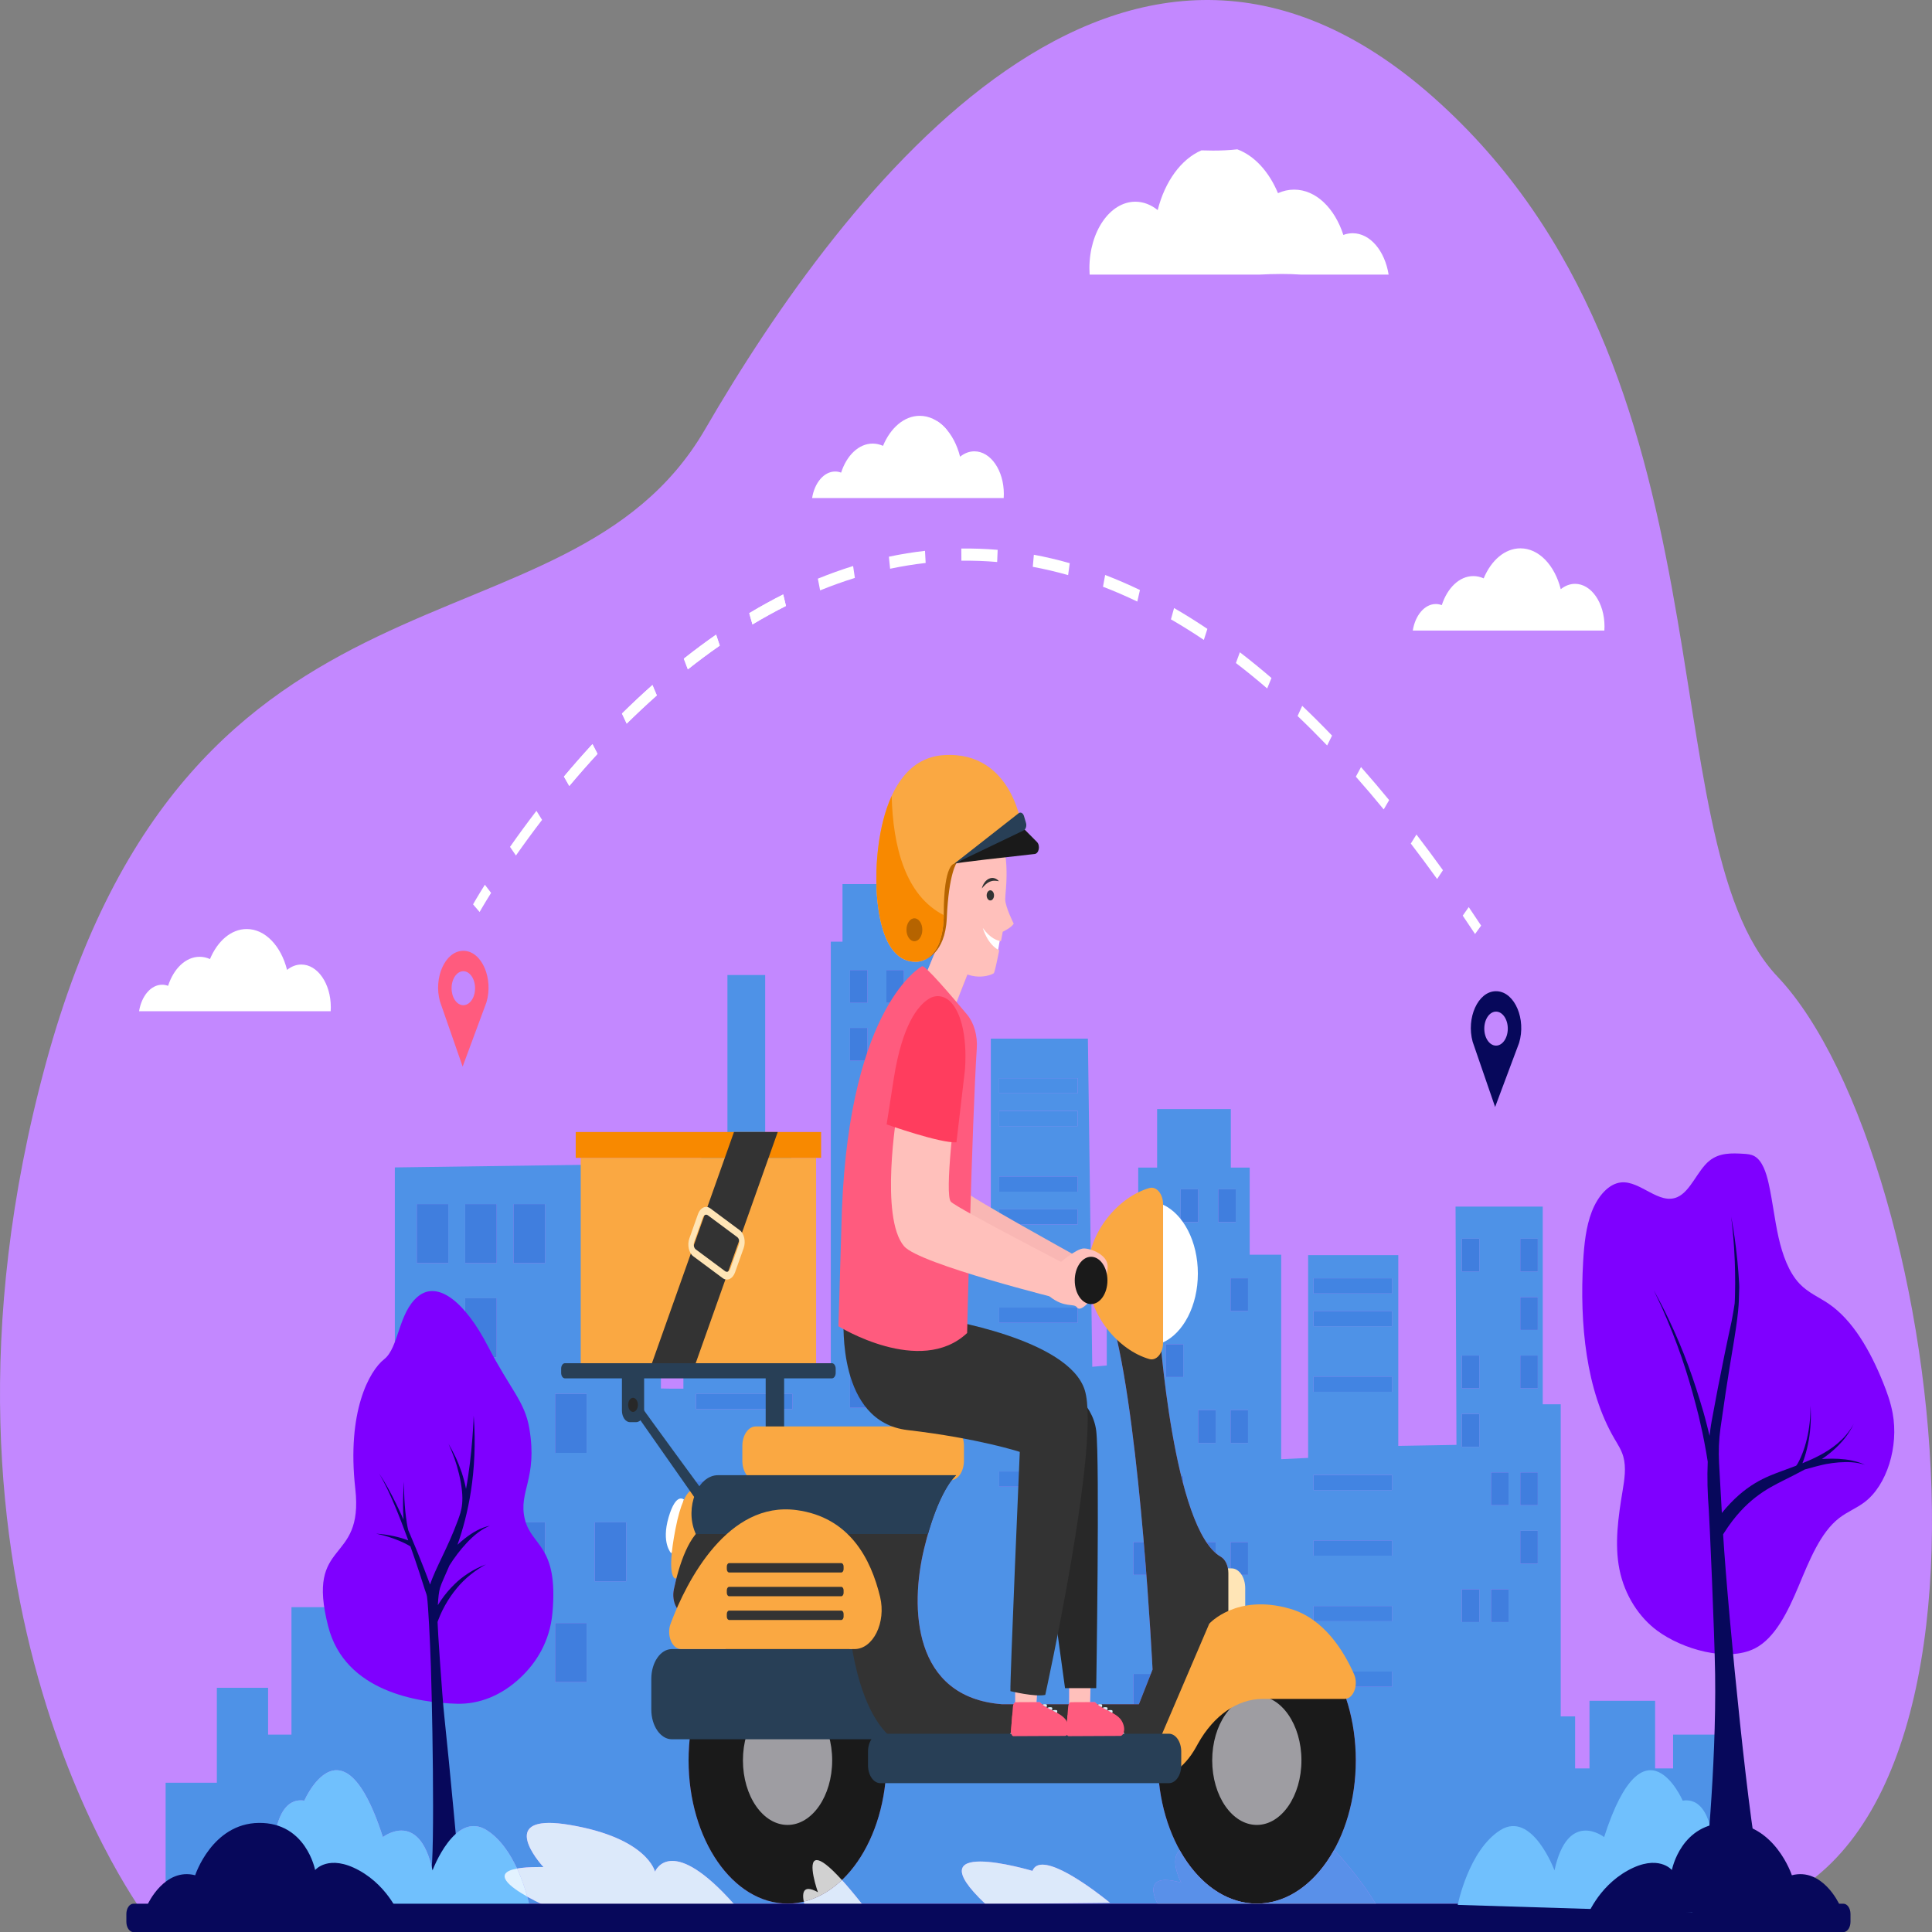 <svg width="1000" height="1000" viewBox="0 0 1000 1000" fill="none" xmlns="http://www.w3.org/2000/svg">
<rect x="0" y="0" width="1000" height="1000" fill="#808080" stroke="none"/>
<g id="6447 1" clip-path="url(#clip0)">
<g id="g10">
<g id="g12">
<path id="path16" d="M742.073 50.491C901.865 192.31 851.649 433.371 920.039 505.515C1008.69 599.032 1057.54 985.302 880.995 993.002C529.879 1008.31 76.142 993.002 76.142 993.002C76.142 993.002 -51.407 826.931 23.661 550.675C98.729 274.413 292.889 346.477 364.971 222.165C437.052 97.853 582.281 -91.328 742.073 50.491" fill="#C388FF"/>
<path id="path18" d="M892.509 985.335H712.011C710.817 983.314 703.445 971.168 690.547 957.455C697.563 944.774 701.761 928.681 701.761 911.169C701.761 897.24 699.104 884.204 694.483 873.068H720.515V865.212H690.725C681.342 848.058 666.82 837.049 650.529 837.049C643.953 837.049 637.67 838.843 631.894 842.106L635.798 834.806V814.186C635.798 810.488 634.261 807.118 631.88 805.769C630.972 805.248 630.084 804.612 629.222 803.859V798.17H624.382C619.587 790.99 615.658 780.218 612.459 768.173V764.035H611.404C602.949 729.728 600.096 687.52 600.096 687.52H576.767C580.668 702.864 583.947 723.67 586.643 745.613V746.867H586.797C588.882 764.01 590.611 781.79 592.008 798.17H586.643V815.131H593.38C595.542 843.349 596.562 864.125 596.562 864.125L595.654 866.434H586.643V882.107H567.931C567.502 881.764 567.1 881.395 566.737 881.001L564.209 881.016L566.231 811.291L553.539 815.98L553.417 881.642C553.326 881.774 553.246 881.93 553.176 882.107H539.326C538.9 881.764 538.498 881.395 538.135 881.001L536.472 881.011L540.544 817.743L525.608 815.98L525.485 881.087C525.119 881.183 524.794 881.557 524.571 882.107H518.62C472.493 878.53 470.9 832.244 478.325 801.565C485.746 770.881 494.921 763.55 494.921 763.55C494.921 763.55 381.772 783.133 366.375 789.186H360.235V793.895C354.354 800.893 350.781 813.236 348.784 822.629C347.439 828.97 350.687 835.402 355.272 835.508L360.235 835.614V842.182H388.865C376.736 849.094 366.871 862.509 361.318 879.46H360.235V882.991C357.766 891.682 356.404 901.196 356.404 911.169C356.404 952.11 379.342 985.295 407.637 985.295C410.504 985.295 413.319 984.951 416.057 984.294C416.158 984.754 416.256 985.118 416.315 985.335H379.708C364.115 967.803 354.151 963.21 347.991 963.21C341.205 963.21 339.026 968.783 339.026 968.783C339.026 968.783 335.258 951.397 294.96 944.582C290.675 943.859 287.147 943.536 284.263 943.536C260.031 943.536 281.291 966.393 281.291 966.393C280.54 966.383 279.821 966.378 279.119 966.378C274.142 966.378 270.388 966.661 267.636 967.156C264.15 959.658 259.046 951.766 251.895 947.275C249.557 945.804 247.318 945.178 245.195 945.178C232.389 945.178 223.879 968.116 223.879 968.116C220.28 951.483 213.46 947.497 207.751 947.497C202.501 947.497 198.191 950.867 198.191 950.867C189.584 924.104 181.138 916.262 174.192 916.262C164.353 916.262 157.525 932.006 157.525 932.006C156.878 931.905 156.261 931.859 155.667 931.859C142.85 931.859 141.926 954.01 141.926 954.01L151.23 985.335H85.722V922.735H112.242V915.333V873.599H138.763V897.831H150.86V831.865H192.735V866.192H204.367V604.259L342.089 602.354V718.679L347.205 718.775H353.722V618.376H363.025V589.359H376.52V504.654H396.059V589.359H409.554V618.376H418.861V709.695H430.026V487.4H436.075V457.6H453.62C453.847 468.276 456.079 497.808 473.82 497.808C473.823 497.808 473.823 497.808 473.827 497.808C473.827 497.808 473.956 497.818 474.19 497.818C474.951 497.818 476.834 497.692 478.992 496.59C479.669 496.348 481.737 495.428 483.909 493.069L478.765 505.477L493.157 523.793C493.157 523.793 493.971 521.671 495.165 518.594V628.628L512.847 627.956V537.596H563.094L565.351 707.452L572.866 706.775V649.444H589.151V604.345H598.922V574.05H637.073V604.345H646.844V649.444H663.129V755.279L677.088 754.607V649.641H723.749V748.392L753.86 747.867L753.392 624.535H798.523V726.854H807.831V888.408H815.276V915.333H822.718V880.329H856.685V915.333H865.988V897.831H892.509V985.335V985.335ZM287.336 840.101V870.638H303.631V840.101H287.336ZM240.772 840.101V870.638H257.068V840.101H240.772ZM771.762 822.599V839.565H780.814V822.599H771.762ZM756.626 822.599V839.565H765.678V822.599H756.626ZM679.899 831.279V839.141H720.515V831.279H679.899ZM307.826 787.938V818.476H324.121V787.938H307.826ZM265.813 787.938V818.476H282.108V787.938H265.813ZM636.933 798.17V815.131H645.985V798.17H636.933ZM786.901 792.359V809.321H795.953V792.359H786.901ZM679.899 797.351V805.213H720.515V797.351H679.899V797.351ZM786.901 762.12V779.081H795.953V762.12H786.901ZM771.762 762.12V779.081H780.814V762.12H771.762ZM360.235 766.617V774.479H410.214V766.617H360.235ZM679.899 763.424V771.285H720.515V763.424H679.899ZM517.156 761.63V769.487H557.772V761.63H517.156ZM287.336 721.468V752.01H303.631V721.468H287.336V721.468ZM240.772 721.468V752.01H257.068V721.468H240.772ZM215.73 721.468V752.01H232.027V721.468H215.73ZM756.626 731.876V748.842H765.678V731.876H756.626ZM636.933 729.905V746.867H645.985V729.905H636.933ZM620.17 729.905V746.867H629.222V729.905H620.17ZM517.156 727.697V735.559H557.772V727.697H517.156ZM360.235 721.483V729.344H410.214V721.483H360.235ZM439.965 711.691V728.657H449.017V711.691H439.965ZM679.899 712.53V720.391H720.515V712.53H679.899ZM786.901 701.636V718.603H795.953V701.636H786.901ZM756.626 701.636V718.603H765.678V701.636H756.626ZM603.407 695.77V712.737H612.459V695.77H603.407ZM240.772 671.968V702.51H257.068V671.968H240.772ZM786.901 671.397V688.363H795.953V671.397H786.901ZM679.899 678.602V686.464H720.515V678.602H679.899ZM517.156 676.808V684.665H557.772V676.808H517.156ZM360.235 676.349V684.205H410.214V676.349H360.235ZM636.933 661.641V678.602H645.985V661.641H636.933ZM586.643 661.641V678.602H595.695V661.641H586.643ZM679.899 661.641V669.497H720.515V661.641H679.899ZM477.63 651.808V668.775H486.682V651.808H477.63ZM360.235 653.779V661.641H410.214V653.779H360.235ZM786.901 641.158V658.119H795.953V641.158H786.901ZM756.626 641.158V658.119H765.678V641.158H756.626ZM307.826 623.242V653.779H324.121V623.242H307.826ZM265.813 623.242V653.779H282.108V623.242H265.813ZM240.772 623.242V653.779H257.068V623.242H240.772ZM215.73 623.242V653.779H232.027V623.242H215.73ZM360.235 631.209V639.071H410.214V631.209H360.235ZM458.796 621.867V638.834H467.851V621.867H458.796ZM439.965 621.867V638.834H449.017V621.867H439.965ZM517.156 625.914V633.776H557.772V625.914H517.156ZM630.566 615.557V632.523H639.619V615.557H630.566ZM611.118 615.557V632.523H620.17V615.557H611.118ZM517.156 608.948V616.81H557.772V608.948H517.156ZM477.63 591.926V608.892H486.682V591.926H477.63ZM439.965 591.926V608.892H449.017V591.926H439.965ZM517.156 575.02V582.882H557.772V575.02H517.156ZM477.63 561.985V578.951H486.682V561.985H477.63ZM458.796 561.985V578.951H467.851V561.985H458.796ZM517.156 558.059V565.916H557.772V558.059H517.156ZM477.63 532.044V549.01H486.682V532.044H477.63ZM439.965 532.044V549.01H449.017V532.044H439.965ZM458.796 502.107V519.069H467.851V502.107H458.796ZM439.965 502.107V519.069H449.017V502.107H439.965ZM599.132 985.335H531.258L574.511 984.88C574.511 984.88 550.815 965.14 539.591 965.14C537.139 965.14 535.285 966.08 534.398 968.369C534.398 968.369 518.2 963.524 507.364 963.524C496.995 963.524 491.543 967.96 509.906 985.335H446.042C442.061 980.308 438.666 976.281 435.788 973.113C449.691 959.855 458.869 937.063 458.869 911.169C458.869 905.935 458.496 900.832 457.783 895.901C465.065 904.172 472.025 904.899 474.239 904.899C474.71 904.899 474.965 904.864 474.965 904.864H598.329L599.649 902.398C599.415 905.273 599.293 908.203 599.293 911.169C599.293 928.808 603.553 945.011 610.664 957.733C604.964 962.467 611.407 974.467 611.407 974.467C607.999 973.492 605.352 973.078 603.309 973.078C593.083 973.078 598.126 983.445 599.132 985.335V985.335ZM279.932 985.335H273.828C273.671 984.633 273.374 983.37 272.92 981.713C275.752 983.304 278.403 984.608 279.932 985.335ZM441.432 855.46C433.015 844.764 422.151 837.999 410.214 837.14V836.726L438.91 837.362C439.574 844.031 440.426 850.044 441.432 855.46" fill="#4E92E7"/>
<g id="cloud-2">
<path id="path24" d="M420.345 257.793C421.592 249.926 426.457 244.06 432.272 244.06C433.34 244.06 434.374 244.257 435.362 244.631C438.229 235.754 444.46 229.6 451.682 229.6C453.547 229.6 455.349 230.009 457.043 230.772C460.93 221.46 467.995 215.231 476.062 215.231C485.662 215.231 493.841 224.047 496.939 236.39C499.132 234.617 501.657 233.607 504.346 233.607C512.763 233.607 519.583 243.479 519.583 255.651C519.583 256.373 519.559 257.086 519.51 257.793H420.345" fill="white"/>
</g>
<path id="path26" d="M731.25 326.376C732.497 318.514 737.362 312.643 743.177 312.643C744.245 312.643 745.279 312.845 746.268 313.214C749.138 304.337 755.365 298.183 762.587 298.183C764.452 298.183 766.254 298.597 767.948 299.36C771.835 290.043 778.9 283.818 786.967 283.818C796.571 283.818 804.747 292.63 807.844 304.973C810.038 303.205 812.563 302.194 815.252 302.194C823.668 302.194 830.489 312.062 830.489 324.239C830.489 324.956 830.464 325.673 830.415 326.376H731.25" fill="white"/>
<g id="cloud-4">
<path id="path28" d="M71.984 523.424C73.233 515.562 78.097 509.696 83.912 509.696C84.979 509.696 86.015 509.893 87.002 510.267C89.871 501.385 96.099 495.236 103.321 495.236C105.188 495.236 106.989 495.645 108.683 496.408C112.571 487.096 119.634 480.866 127.704 480.866C137.304 480.866 145.481 489.683 148.58 502.021C150.773 500.253 153.298 499.242 155.987 499.242C164.402 499.242 171.224 509.11 171.224 521.287C171.224 522.009 171.199 522.722 171.151 523.424H71.984" fill="white"/>
</g>
<path id="path30" d="M248.24 472.055L244.854 468.099C244.94 467.942 247.001 464.264 250.968 457.938L254.192 462.167C250.319 468.346 248.261 472.02 248.24 472.055" fill="white"/>
<path id="path32" d="M516.13 290.892C509.987 290.361 503.749 290.139 497.617 290.225L497.578 283.924C503.805 283.844 510.147 284.066 516.388 284.602L516.13 290.892V290.892ZM460.717 294.378L460.085 288.148C466.287 286.835 472.577 285.814 478.782 285.117L479.121 291.392C473.013 292.084 466.821 293.09 460.717 294.378V294.378ZM552.855 297.677C546.792 295.955 540.642 294.51 534.569 293.388L535.121 287.138C541.292 288.28 547.54 289.745 553.693 291.498L552.855 297.677V297.677ZM424.494 305.58L423.317 299.517C429.362 297.056 435.505 294.853 441.572 292.974L442.483 299.133C436.508 300.982 430.456 303.154 424.494 305.58ZM588.665 311.365C582.781 308.535 576.805 305.953 570.907 303.695L572.021 297.607C578.007 299.901 584.066 302.518 590.038 305.388L588.665 311.365V311.365ZM389.48 323.198L387.814 317.382C393.625 313.891 399.534 310.632 405.381 307.687L406.812 313.633C401.047 316.538 395.214 319.757 389.48 323.198ZM623.103 331.216C617.463 327.422 611.736 323.839 606.078 320.575L607.692 314.725C613.423 318.034 619.227 321.662 624.94 325.507L623.103 331.216V331.216ZM356.037 346.449L353.949 340.927C359.467 336.557 365.089 332.373 370.66 328.493L372.546 334.172C367.045 338.002 361.489 342.129 356.037 346.449ZM655.889 356.342C650.536 351.734 645.091 347.308 639.713 343.18L641.752 337.613C647.193 341.791 652.697 346.273 658.114 350.931L655.889 356.342ZM324.383 374.546L321.931 369.342C327.117 364.229 332.422 359.258 337.699 354.569L339.976 359.94C334.759 364.573 329.513 369.489 324.383 374.546ZM686.926 385.854C681.858 380.579 676.714 375.446 671.629 370.605L674.022 365.346C679.159 370.232 684.355 375.415 689.468 380.746L686.926 385.854ZM294.663 406.817L291.897 401.956C296.723 396.207 301.69 390.558 306.659 385.157L309.275 390.194C304.354 395.535 299.441 401.128 294.663 406.817ZM716.216 418.953C711.442 413.132 706.584 407.428 701.786 402.002L704.464 397.035C709.308 402.512 714.204 408.267 719.02 414.133L716.216 418.953ZM267.046 442.816L263.986 438.334C268.366 432.074 272.969 425.799 277.662 419.686L280.575 424.364C275.93 430.417 271.38 436.622 267.046 442.816ZM743.851 454.962C739.342 448.702 734.764 442.533 730.234 436.627L733.15 431.948C737.711 437.9 742.325 444.115 746.865 450.42L743.851 454.962Z" fill="white"/>
<path id="path34" d="M763.485 483.448C761.382 480.265 759.238 477.062 757.111 473.93L760.216 469.519C762.357 472.672 764.515 475.895 766.631 479.098L763.485 483.448" fill="white"/>
<path id="path36" d="M747.165 55.248C747.158 55.243 747.151 55.238 747.14 55.228C747.151 55.233 747.158 55.243 747.165 55.248ZM746.98 55.076C746.969 55.071 746.959 55.056 746.948 55.046C746.959 55.056 746.969 55.066 746.98 55.076ZM746.463 54.601C746.445 54.581 746.431 54.571 746.414 54.556C746.428 54.566 746.449 54.586 746.463 54.601ZM746.285 54.434C746.257 54.409 746.236 54.389 746.208 54.364C746.232 54.389 746.26 54.414 746.285 54.434ZM746.086 54.252C746.058 54.227 746.026 54.197 745.998 54.172C746.026 54.197 746.058 54.227 746.086 54.252ZM745.883 54.066C745.845 54.03 745.796 53.985 745.757 53.949C745.799 53.99 745.841 54.03 745.883 54.066ZM745.614 53.823C745.569 53.778 745.53 53.747 745.485 53.702C745.527 53.742 745.572 53.783 745.614 53.823ZM745.394 53.616C745.356 53.581 745.31 53.545 745.272 53.51C745.31 53.545 745.356 53.581 745.394 53.616ZM745.181 53.424C745.143 53.389 745.09 53.343 745.052 53.308C745.097 53.348 745.139 53.389 745.181 53.424ZM744.972 53.232C744.905 53.171 744.835 53.111 744.769 53.05C744.835 53.111 744.905 53.171 744.972 53.232ZM744.741 53.025C744.685 52.974 744.615 52.908 744.556 52.858C744.619 52.914 744.682 52.969 744.741 53.025ZM744.483 52.792C744.437 52.747 744.392 52.706 744.343 52.661C744.392 52.706 744.437 52.747 744.483 52.792ZM744.266 52.595C744.217 52.55 744.165 52.499 744.116 52.459C744.168 52.504 744.217 52.55 744.266 52.595ZM744.053 52.403C743.92 52.282 743.763 52.141 743.627 52.014C743.77 52.146 743.913 52.272 744.053 52.403ZM743.564 51.964C743.508 51.908 743.47 51.878 743.414 51.822C743.463 51.868 743.515 51.918 743.564 51.964ZM743.341 51.762C743.285 51.706 743.246 51.676 743.187 51.62C743.239 51.671 743.288 51.711 743.341 51.762ZM743.124 51.565C742.991 51.443 742.834 51.307 742.698 51.181C742.841 51.312 742.981 51.438 743.124 51.565ZM742.635 51.13C742.579 51.08 742.537 51.039 742.478 50.989C742.531 51.034 742.583 51.084 742.635 51.13ZM742.408 50.928C742.363 50.882 742.303 50.832 742.255 50.791C742.307 50.837 742.356 50.882 742.408 50.928ZM742.192 50.736C742.125 50.675 742.045 50.605 741.979 50.544C742.049 50.605 742.122 50.67 742.192 50.736ZM741.856 50.438C741.829 50.407 741.801 50.387 741.773 50.362C741.801 50.387 741.829 50.413 741.856 50.438ZM741.731 50.327C741.703 50.296 741.685 50.281 741.654 50.256C741.682 50.281 741.706 50.301 741.731 50.327ZM741.602 50.211C741.581 50.19 741.556 50.17 741.535 50.15C741.556 50.17 741.581 50.19 741.602 50.211ZM741.455 50.079C741.444 50.074 741.43 50.059 741.42 50.049C741.43 50.059 741.444 50.069 741.455 50.079Z" fill="white"/>
<g id="cloud-1">
<path id="path40" d="M718.752 142.146H673.512C670.177 141.908 666.838 141.807 663.492 141.807C659.556 141.807 655.614 141.944 651.674 142.146H563.996C563.922 141.044 563.88 139.933 563.88 138.806C563.88 119.809 574.529 104.404 587.66 104.404C591.857 104.404 595.797 105.985 599.219 108.744C602.939 93.93 611.348 82.37 621.85 77.827C623.837 77.898 625.827 77.944 627.818 77.944C632.033 77.944 636.249 77.757 640.432 77.297C649.334 80.601 656.85 88.887 661.481 99.983C664.124 98.79 666.936 98.148 669.848 98.148C681.118 98.148 690.837 107.748 695.318 121.607C696.858 121.026 698.472 120.718 700.137 120.718C709.214 120.718 716.803 129.873 718.752 142.146" fill="white"/>
</g>
<path id="path42" d="M490.37 222.789C488.362 221.299 486.455 219.621 484.681 217.742C486.759 219.01 488.673 220.718 490.37 222.789Z" fill="white"/>
<path id="path46" d="M359.631 230.615C360.79 228.888 361.922 227.124 363.029 225.315C361.922 227.129 360.79 228.888 359.631 230.615ZM363.039 225.3C363.064 225.26 363.088 225.219 363.113 225.184C363.092 225.219 363.064 225.265 363.039 225.3ZM363.13 225.154C363.148 225.123 363.165 225.093 363.186 225.063C363.165 225.093 363.148 225.128 363.13 225.154ZM363.21 225.022C363.224 225.002 363.238 224.977 363.252 224.957C363.238 224.977 363.224 225.002 363.21 225.022ZM363.315 224.845C363.322 224.84 363.326 224.83 363.333 224.82C363.329 224.83 363.322 224.84 363.315 224.845ZM363.382 224.744C363.382 224.739 363.385 224.734 363.385 224.734L363.382 224.744ZM364.66 222.592C364.667 222.577 364.674 222.567 364.681 222.557C364.677 222.562 364.667 222.582 364.66 222.592ZM364.747 222.441C364.758 222.42 364.772 222.4 364.782 222.38C364.768 222.405 364.761 222.42 364.747 222.441ZM364.81 222.334C364.834 222.294 364.855 222.259 364.876 222.218C364.855 222.259 364.834 222.294 364.81 222.334ZM364.974 222.046C364.985 222.031 364.995 222.016 365.006 221.996C364.992 222.021 364.988 222.026 364.974 222.046ZM365.086 221.859C365.093 221.849 365.1 221.834 365.107 221.824C365.1 221.834 365.089 221.849 365.086 221.859ZM365.208 221.652C365.212 221.642 365.215 221.632 365.222 221.627C365.219 221.632 365.212 221.642 365.208 221.652ZM365.32 221.455C365.323 221.45 365.323 221.445 365.327 221.445L365.32 221.455ZM365.536 221.081C365.543 221.071 365.55 221.056 365.557 221.046C365.55 221.061 365.547 221.066 365.536 221.081ZM366.106 220.106C366.109 220.096 366.116 220.091 366.12 220.081C366.116 220.091 366.109 220.096 366.106 220.106Z" fill="white"/>
<path id="path52" d="M294.663 406.817L291.897 401.956C296.723 396.207 301.689 390.558 306.659 385.157L309.275 390.194C304.354 395.535 299.44 401.128 294.663 406.817ZM324.383 374.546L321.931 369.342C327.117 364.229 332.422 359.258 337.699 354.569L339.976 359.94C334.758 364.573 329.513 369.489 324.383 374.546ZM356.037 346.449L353.949 340.927C359.467 336.557 365.089 332.373 370.66 328.493L372.545 334.172C367.045 338.002 361.489 342.129 356.037 346.449ZM389.48 323.198L387.814 317.382C393.625 313.891 399.534 310.632 405.38 307.687L406.812 313.633C401.046 316.538 395.214 319.757 389.48 323.198Z" fill="white"/>
<path id="path54" d="M517.156 565.916H557.772V558.059H517.156V565.916Z" fill="#4A8FE6"/>
<path id="path56" d="M215.73 653.779H232.027V623.241H215.73V653.779Z" fill="#407EDE"/>
<path id="path58" d="M215.73 752.01H232.027V721.467H215.73V752.01Z" fill="#407EDE"/>
<path id="path60" d="M240.771 653.779H257.068V623.241H240.771V653.779Z" fill="#407EDE"/>
<path id="path62" d="M265.813 653.779H282.108V623.241H265.813V653.779Z" fill="#407EDE"/>
<path id="path64" d="M265.813 818.476H282.108V787.938H265.813V818.476Z" fill="#407EDE"/>
<path id="path66" d="M240.771 702.51H257.068V671.968H240.771V702.51Z" fill="#407EDE"/>
<path id="path68" d="M240.771 870.638H257.068V840.101H240.771V870.638Z" fill="#407EDE"/>
<path id="path70" d="M240.771 752.01H257.068V721.467H240.771V752.01Z" fill="#407EDE"/>
<path id="path72" d="M287.336 752.01H303.631V721.467H287.336V752.01Z" fill="#407EDE"/>
<path id="path74" d="M287.336 870.638H303.631V840.101H287.336V870.638Z" fill="#407EDE"/>
<path id="path76" d="M307.826 653.779H324.121V623.241H307.826V653.779Z" fill="#407EDE"/>
<path id="path78" d="M439.965 519.069H449.017V502.107H439.965V519.069Z" fill="#407EDE"/>
<path id="path80" d="M458.796 519.069H467.852V502.107H458.796V519.069Z" fill="#407EDE"/>
<path id="path82" d="M439.965 549.01H449.017V532.044H439.965V549.01Z" fill="#407EDE"/>
<path id="path84" d="M477.63 549.01H486.682V532.044H477.63V549.01Z" fill="#407EDE"/>
<path id="path86" d="M458.796 578.951H467.852V561.985H458.796V578.951Z" fill="#407EDE"/>
<path id="path88" d="M477.63 578.951H486.682V561.985H477.63V578.951Z" fill="#407EDE"/>
<path id="path90" d="M439.965 608.892H449.017V591.926H439.965V608.892Z" fill="#407EDE"/>
<path id="path92" d="M477.63 608.892H486.682V591.926H477.63V608.892Z" fill="#407EDE"/>
<path id="path94" d="M439.965 638.833H449.017V621.867H439.965V638.833Z" fill="#407EDE"/>
<path id="path96" d="M458.796 638.833H467.852V621.867H458.796V638.833Z" fill="#407EDE"/>
<path id="path98" d="M477.63 668.775H486.682V651.808H477.63V668.775Z" fill="#407EDE"/>
<path id="path100" d="M439.965 728.657H449.017V711.691H439.965V728.657Z" fill="#407EDE"/>
<path id="path102" d="M586.643 678.602H595.695V661.641H586.643V678.602Z" fill="#407EDE"/>
<path id="path104" d="M636.933 678.602H645.985V661.641H636.933V678.602Z" fill="#407EDE"/>
<path id="path106" d="M611.118 632.523H620.17V615.557H611.118V632.523Z" fill="#407EDE"/>
<path id="path108" d="M756.626 658.119H765.678V641.158H756.626V658.119Z" fill="#407EDE"/>
<path id="path110" d="M786.901 658.119H795.953V641.158H786.901V658.119Z" fill="#407EDE"/>
<path id="path112" d="M786.901 688.363H795.953V671.397H786.901V688.363Z" fill="#407EDE"/>
<path id="path114" d="M756.626 718.603H765.678V701.636H756.626V718.603Z" fill="#407EDE"/>
<path id="path116" d="M786.901 718.603H795.953V701.636H786.901V718.603Z" fill="#407EDE"/>
<path id="path118" d="M756.626 748.842H765.678V731.876H756.626V748.842Z" fill="#407EDE"/>
<path id="path120" d="M771.762 779.081H780.814V762.12H771.762V779.081Z" fill="#407EDE"/>
<path id="path122" d="M786.901 779.081H795.953V762.12H786.901V779.081Z" fill="#407EDE"/>
<path id="path124" d="M786.901 809.321H795.953V792.359H786.901V809.321Z" fill="#407EDE"/>
<path id="path126" d="M756.626 839.565H765.678V822.599H756.626V839.565Z" fill="#407EDE"/>
<path id="path128" d="M771.762 839.565H780.814V822.599H771.762V839.565Z" fill="#407EDE"/>
<path id="path130" d="M630.566 632.523H639.619V615.557H630.566V632.523Z" fill="#407EDE"/>
<path id="path132" d="M603.407 712.737H612.459V695.77H603.407V712.737Z" fill="#407EDE"/>
<path id="path134" d="M586.797 746.866H586.643V745.613C586.695 746.033 586.748 746.452 586.797 746.866Z" fill="#407EDE"/>
<path id="path136" d="M620.17 746.866H629.222V729.905H620.17V746.866Z" fill="#407EDE"/>
<path id="path138" d="M636.933 746.866H645.985V729.905H636.933V746.866Z" fill="#407EDE"/>
<path id="path140" d="M612.458 768.173C612.099 766.809 611.746 765.429 611.404 764.035H612.458V768.173Z" fill="#407EDE"/>
<path id="path142" d="M593.38 815.131H586.643V798.17H592.007C592.507 804.036 592.964 809.72 593.38 815.131" fill="#407EDE"/>
<path id="path144" d="M629.222 803.859C627.517 802.378 625.907 800.453 624.381 798.17H629.222V803.859Z" fill="#407EDE"/>
<path id="path146" d="M636.933 815.131H645.985V798.17H636.933V815.131Z" fill="#407EDE"/>
<path id="path148" d="M589.493 882.107H586.643V866.434H595.653L589.493 882.107Z" fill="#407EDE"/>
<path id="path150" d="M307.826 818.476H324.121V787.938H307.826V818.476Z" fill="#407EDE"/>
<path id="path152" d="M360.235 639.071H410.214V631.209H360.235V639.071Z" fill="#4284E2"/>
<path id="path154" d="M517.156 616.81H557.772V608.948H517.156V616.81Z" fill="#4284E2"/>
<path id="path156" d="M517.156 633.776H557.772V625.914H517.156V633.776Z" fill="#4284E2"/>
<path id="path158" d="M517.156 684.665H557.772V676.808H517.156V684.665Z" fill="#4284E2"/>
<path id="path160" d="M679.899 669.497H720.515V661.641H679.899V669.497Z" fill="#4284E2"/>
<path id="path162" d="M679.899 686.464H720.515V678.602H679.899V686.464Z" fill="#4284E2"/>
<path id="path164" d="M679.899 720.391H720.515V712.529H679.899V720.391Z" fill="#4284E2"/>
<path id="path166" d="M679.899 771.285H720.515V763.423H679.899V771.285Z" fill="#4284E2"/>
<path id="path168" d="M679.899 805.213H720.515V797.351H679.899V805.213Z" fill="#4284E2"/>
<path id="path170" d="M679.899 839.141H720.515V831.279H679.899V839.141Z" fill="#4284E2"/>
<path id="path172" d="M720.515 873.068H694.483C693.344 870.33 692.091 867.707 690.725 865.211H720.515V873.068Z" fill="#4284E2"/>
<path id="path174" d="M517.156 735.559H557.772V727.697H517.156V735.559Z" fill="#4284E2"/>
<path id="path176" d="M517.156 769.487H557.772V761.63H517.156V769.487Z" fill="#4284E2"/>
<path id="path178" d="M360.235 661.641H410.214V653.779H360.235V661.641Z" fill="#4284E2"/>
<path id="path180" d="M360.235 684.205H410.214V676.348H360.235V684.205Z" fill="#4284E2"/>
<path id="path182" d="M360.235 729.344H410.214V721.483H360.235V729.344Z" fill="#4284E2"/>
<path id="path184" d="M360.235 774.479H410.214V766.617H360.235V774.479Z" fill="#4284E2"/>
<path id="path186" d="M360.235 793.895V789.186H366.374C366.367 789.191 366.357 789.191 366.35 789.196C364.08 790.096 362.047 791.743 360.235 793.895" fill="#4284E2"/>
<path id="path188" d="M388.865 842.182H360.235V835.614L410.214 836.725V837.14C409.358 837.079 408.502 837.049 407.636 837.049C401.011 837.049 394.68 838.868 388.865 842.182" fill="#4284E2"/>
<path id="path190" d="M360.235 882.991V879.46H361.318C360.937 880.617 360.574 881.799 360.235 882.991Z" fill="#4284E2"/>
<path id="path192" d="M517.156 582.882H557.772V575.02H517.156V582.882Z" fill="#4A8FE6"/>
<path id="path194" d="M233.734 511.389C233.776 506.528 236.534 502.638 239.893 502.698C243.252 502.759 245.94 506.751 245.898 511.606C245.856 516.467 243.098 520.357 239.739 520.296C236.38 520.236 233.692 516.244 233.734 511.389ZM227.733 518.376L239.463 552.062L251.775 518.816C255.421 506.619 249.569 492.71 240.394 492.154C240.258 492.149 240.121 492.144 239.985 492.139C239.848 492.139 239.711 492.139 239.576 492.139C230.393 492.356 224.302 506.053 227.733 518.376" fill="#FF5B7E"/>
<path id="path200" d="M236.487 881.854C248.143 882.168 259.636 877.545 269.399 868.334C277.25 860.927 284.609 850.019 285.967 834.629C289.075 799.453 275.067 800.615 271.635 786.271C268.198 771.927 278.389 765.505 273.988 739.374C271.628 725.338 264.15 719.259 252.492 696.705C240.832 674.146 226.71 662.585 216.404 670.998C206.098 679.41 206.511 697.498 198.848 703.526C191.184 709.554 179.407 730.577 183.9 770.563C188.392 810.543 158.002 795.633 169.894 841.889C178.613 875.807 216.753 881.324 236.487 881.854" fill="#7F00FF"/>
<path id="path202" d="M222.612 851.615C223.695 873.831 225.281 962.306 222.978 969.996C219.543 981.465 237.562 967.176 237.562 967.176C237.562 967.176 232.774 914.352 229.999 888.554C228.764 877.07 226.5 842.521 226.479 839.514C226.574 839.242 226.67 838.969 226.771 838.696C227.095 837.807 227.452 836.933 227.825 836.069C228.574 834.346 229.399 832.668 230.29 831.057C232.074 827.833 234.113 824.872 236.334 822.189C240.515 816.99 246.268 812.539 251.531 809.74C244.936 812.15 239.107 816.152 235.223 820.032C232.723 822.457 230.359 825.231 228.211 828.374C227.669 829.167 227.141 829.98 226.628 830.824C226.816 826.959 227.18 823.892 227.748 821.912C228.401 819.623 230.299 815.752 232.628 810.276C235.089 806.36 238.226 802.171 241.594 798.579C245.258 794.689 249.164 791.5 253.557 789.732C248.951 790.641 244.671 793.112 240.6 796.305C239.316 797.321 238.058 798.397 236.796 799.569C242.114 784.417 247.341 762.226 245.189 732.735C245.189 732.735 244.585 752.561 241.207 770.664C240.651 767.723 239.882 764.914 238.996 762.211C236.746 755.708 235.261 752.859 232.152 747.296C234.741 753.288 235.966 756.325 237.62 763.03C240.8 776.813 238.906 781.709 236.997 786.928C231.72 801.348 225.336 811.726 222.617 820.173C221.598 817.43 220.562 814.707 219.508 811.993C217.254 806.213 214.938 800.489 212.525 794.85C212.134 793.936 211.741 793.021 211.345 792.112C210.978 790.546 210.936 790.449 210.571 788.242C210.413 787.251 210.264 786.256 210.137 785.25C209.879 783.245 209.664 781.224 209.511 779.182C209.362 777.146 209.241 775.095 209.197 773.039C209.118 770.876 209.162 768.471 209.183 766.854C209.049 768.415 208.828 770.851 208.751 773.033C208.646 775.1 208.619 777.177 208.621 779.258C208.626 781.34 208.696 783.426 208.812 785.508C208.83 785.857 208.854 786.2 208.877 786.544L208.837 786.453C207.579 783.684 206.301 780.931 204.971 778.233C203.644 775.529 202.279 772.862 200.851 770.275C199.422 767.683 197.923 765.172 196.301 762.843C197.81 765.323 199.181 767.966 200.479 770.674C201.776 773.387 203.005 776.161 204.196 778.97C205.389 781.779 206.528 784.634 207.646 787.504C208.766 790.374 209.849 793.269 210.913 796.184C211.049 796.558 211.184 796.932 211.32 797.306C208.905 796.371 206.53 795.704 204.06 795.148C200.027 794.315 198.527 794.153 194.649 793.809C198.487 794.678 199.949 795.042 203.884 796.417C207.902 797.892 210.787 799.377 212.438 800.418C214.018 804.864 215.545 809.346 217.035 813.853C218.013 816.824 218.974 819.81 219.907 822.806C220.281 824.013 220.831 825.14 221.02 826.434C221.706 831.132 222.612 851.615 222.612 851.615" fill="#07085B"/>
<path id="path204" d="M768.266 532.261C768.322 527.4 771.091 523.53 774.451 523.611C777.807 523.697 780.486 527.703 780.43 532.559C780.37 537.419 777.601 541.29 774.245 541.209C770.885 541.128 768.207 537.121 768.266 532.261ZM762.242 539.213L773.871 572.974L786.283 539.804C789.967 527.633 784.156 513.683 774.982 513.071C774.845 513.066 774.709 513.056 774.573 513.056C774.437 513.051 774.301 513.051 774.164 513.051C764.983 513.213 758.847 526.87 762.242 539.213Z" fill="#07085B"/>
<path id="path206" d="M141.926 954.009C141.926 954.009 142.935 929.757 157.525 932.006C157.525 932.006 177.393 886.195 198.191 950.867C198.191 950.867 216.971 936.184 223.879 968.116C223.879 968.116 235.442 936.947 251.896 947.274C268.348 957.602 273.961 985.967 273.961 985.967L152.529 989.71L141.926 954.009Z" fill="#70C0FD"/>
<path id="path210" d="M484.657 491.265C486.431 498.52 490.07 508.13 497.348 512.975C500.418 505.098 504.109 495.746 504.455 495.413V481.256L492.748 471.752L484.657 491.265Z" fill="#F99893"/>
<path id="path212" d="M354.022 776.227C354.022 776.227 349.953 772.073 346.063 785.367C342.176 798.665 347.401 803.95 347.401 803.95C347.401 803.95 354.088 796.79 354.022 795.426C353.959 794.062 353.718 776.894 353.718 776.894L354.022 776.227Z" fill="white"/>
<path id="path214" d="M360.713 771.432C360.713 771.432 357.42 768.496 353.718 776.894C352.353 779.986 350.931 784.619 349.597 791.505C344.649 817.076 349.597 817.076 349.597 817.076L357.906 811.963C357.906 811.963 365.858 782.643 365.386 780.253C364.915 777.869 360.713 771.432 360.713 771.432" fill="#FAA842"/>
<path id="path216" d="M430.592 705.592H292.407C291.328 705.592 290.451 706.861 290.451 708.422V710.599C290.451 712.166 291.328 713.434 292.407 713.434H430.592C431.671 713.434 432.547 712.166 432.547 710.599V708.422C432.547 706.861 431.671 705.592 430.592 705.592" fill="#283F56"/>
<path id="path218" d="M405.862 746.078H396.318V709.513H405.862V746.078Z" fill="#283F56"/>
<path id="path220" d="M329.251 736.105H326.056C323.768 736.105 321.91 733.417 321.91 730.102V702.354H333.396V730.102C333.396 733.417 331.542 736.105 329.251 736.105" fill="#283F56"/>
<path id="path222" d="M331.807 727.793C333.18 730.062 366.626 775.61 366.626 775.61L363.797 781.239L328.448 730.8L331.807 727.793" fill="#283F56"/>
<path id="path224" d="M635.574 811.786H637.446C641.351 811.786 644.518 816.369 644.518 822.018V835.144H635.798C635.798 835.144 631.911 825.428 630.497 827.474C629.082 829.521 635.574 811.786 635.574 811.786Z" fill="#FFE5B6"/>
<g id="left-wheel">
<path id="path226" d="M458.869 911.169C458.869 952.11 435.931 985.295 407.636 985.295C379.341 985.295 356.404 952.11 356.404 911.169C356.404 870.234 379.341 837.049 407.636 837.049C435.931 837.049 458.869 870.234 458.869 911.169Z" fill="#1A1A1A"/>
</g>
<path id="path228" d="M430.731 911.169C430.731 929.621 420.39 944.582 407.636 944.582C394.882 944.582 384.542 929.621 384.542 911.169C384.542 892.717 394.882 877.762 407.636 877.762C420.39 877.762 430.731 892.717 430.731 911.169" fill="#9E9DA2"/>
<g id="right-wheel">
<path id="path230" d="M701.761 911.169C701.761 952.11 678.823 985.295 650.529 985.295C622.23 985.295 599.292 952.11 599.292 911.169C599.292 870.234 622.23 837.049 650.529 837.049C678.823 837.049 701.761 870.234 701.761 911.169Z" fill="#1A1A1A"/>
</g>
<path id="path232" d="M673.62 911.169C673.62 929.621 663.283 944.582 650.529 944.582C637.775 944.582 627.434 929.621 627.434 911.169C627.434 892.717 637.775 877.762 650.529 877.762C663.283 877.762 673.62 892.717 673.62 911.169" fill="#9E9DA2"/>
<path id="path234" d="M468.812 900.251H347.774C341.886 900.251 337.116 893.349 337.116 884.835V868.976C337.116 860.457 341.886 853.555 347.774 853.555H468.812V900.251Z" fill="#283F56"/>
<path id="path236" d="M491.987 766.162H391.187C387.349 766.162 384.241 761.66 384.241 756.107V748.372C384.241 742.819 387.349 738.323 391.187 738.323H491.987C495.825 738.323 498.933 742.819 498.933 748.372V756.107C498.933 761.66 495.825 766.162 491.987 766.162Z" fill="#FAA842"/>
<path id="path238" d="M494.921 763.55C494.921 763.55 485.746 770.881 478.325 801.565C470.9 832.244 472.493 878.53 518.62 882.107H589.493L596.562 864.125C596.562 864.125 590.555 741.728 576.767 687.52H600.096C600.096 687.52 607.14 791.708 631.88 805.769C634.261 807.118 635.798 810.488 635.798 814.186V834.806L598.329 904.864H474.965C474.965 904.864 445.979 908.562 438.911 837.362L355.273 835.508C350.687 835.402 347.439 828.97 348.784 822.629C351.396 810.341 356.708 793.006 366.35 789.196C381.647 783.154 494.921 763.55 494.921 763.55Z" fill="#333333"/>
<path id="path240" d="M359.795 793.173C359.907 793.451 360.026 793.728 360.148 794.006H480.316L481.541 789.914C488.156 768.956 494.921 763.55 494.921 763.55H371.669C361.161 763.55 354.424 780.102 359.795 793.173Z" fill="#283F56"/>
<path id="path242" d="M352.514 853.555H442.298C451.947 853.555 458.719 839.787 455.552 826.605C450.767 806.698 439.651 785.286 412.281 781.618C376.932 776.884 355.555 817.748 347.097 840.434C344.886 846.361 347.858 853.555 352.514 853.555" fill="#FAA842"/>
<path id="path244" d="M598.329 904.864L625.901 840.429C625.901 840.429 640.041 824.574 667.966 832.759C685.309 837.842 695.562 854.586 700.843 866.54C703.291 872.088 700.56 879.353 696.013 879.353H653.556C640.537 879.353 628.223 887.877 620.054 902.54L618.965 904.495C613.07 915.075 604.178 921.229 594.784 921.229C588.435 921.229 582.323 917.722 577.696 911.427L572.88 904.864H598.329" fill="#FAA842"/>
<path id="path246" d="M602.006 623.368C602.006 617.952 598.583 613.879 594.909 614.925C579.274 619.376 562.86 637.5 562.86 659.19C562.86 680.876 579.274 698.999 594.909 703.45C598.583 704.496 602.006 700.424 602.006 695.007V623.368Z" fill="#FAA842"/>
<path id="path248" d="M602.006 623.56V694.815C612.448 690.016 620.012 675.884 620.012 659.19C620.012 642.492 612.448 628.36 602.006 623.56Z" fill="white"/>
<path id="path250" d="M422.416 705.592H300.583V599.308H422.416V705.592Z" fill="#FAA842"/>
<path id="path252" d="M425.008 585.923H297.991V599.308H425.008V585.923Z" fill="#F88900"/>
<path id="path254" d="M330.173 727.157C330.173 729.168 329.045 730.8 327.655 730.8C326.262 730.8 325.134 729.168 325.134 727.157C325.134 725.141 326.262 723.514 327.655 723.514C329.045 723.514 330.173 725.141 330.173 727.157Z" fill="#282828"/>
<path id="path256" d="M435.436 813.918H377.414C376.743 813.918 376.202 813.135 376.202 812.165V810.816C376.202 809.846 376.743 809.063 377.414 809.063H435.436C436.103 809.063 436.648 809.846 436.648 810.816V812.165C436.648 813.135 436.103 813.918 435.436 813.918Z" fill="#333333"/>
<path id="path258" d="M435.436 826.211H377.414C376.743 826.211 376.202 825.423 376.202 824.458V823.104C376.202 822.139 376.743 821.351 377.414 821.351H435.436C436.103 821.351 436.648 822.139 436.648 823.104V824.458C436.648 825.423 436.103 826.211 435.436 826.211Z" fill="#333333"/>
<path id="path260" d="M540.545 817.743L536.116 886.563L532.31 896.481L525.468 889.322L525.608 815.98L540.545 817.743" fill="#FFC0BB"/>
<path id="path264" d="M581.474 901.16L551.943 901.307C551.713 901.307 551.524 901.039 551.524 900.705L551.517 897.492C551.517 897.158 551.702 896.886 551.933 896.881L581.464 896.739C581.694 896.739 581.883 897.007 581.883 897.34L581.89 900.554C581.893 900.887 581.705 901.16 581.474 901.16Z" fill="#DAEEF7"/>
<path id="path268" d="M564.861 888.15C564.666 887.983 564.596 887.508 564.708 887.15C565.228 885.462 566.862 881.354 570.205 882.178C570.397 882.228 570.529 882.597 570.498 882.981L570.494 882.991C570.467 883.365 570.292 883.608 570.103 883.562C567.107 882.835 565.72 886.457 565.298 887.872C565.207 888.175 565.022 888.291 564.861 888.15" fill="#DAEEF7"/>
<path id="path270" d="M567.645 889.721C567.45 889.549 567.38 889.08 567.488 888.721C568.012 887.033 569.643 882.92 572.988 883.749C573.18 883.795 573.313 884.168 573.282 884.547L573.278 884.563C573.247 884.931 573.076 885.174 572.887 885.133C569.891 884.406 568.504 888.029 568.082 889.443C567.991 889.746 567.806 889.863 567.645 889.721" fill="#DAEEF7"/>
<path id="path272" d="M570.233 891.186C570.037 891.015 569.967 890.545 570.079 890.186C570.6 888.498 572.231 884.386 575.576 885.214C575.768 885.26 575.901 885.634 575.87 886.013L575.866 886.028C575.838 886.397 575.663 886.639 575.475 886.594C572.478 885.871 571.092 889.494 570.669 890.909C570.579 891.207 570.394 891.328 570.233 891.186" fill="#DAEEF7"/>
<g id="g274">
<g id="g276">
<path id="path282" d="M552.261 891.181H552.527V887.837H552.261V891.181Z" fill="#312B28"/>
</g>
</g>
<path id="path284" d="M553.284 898.634L553.281 897.341C553.281 897.083 553.166 896.861 553.009 896.78C553.019 896.749 553.026 896.719 553.037 896.689C553.407 895.476 553.477 893.657 552.275 891.212C552.272 891.202 552.265 891.192 552.261 891.182L552.527 887.837C552.677 887.817 552.834 887.807 552.998 887.807C555.048 887.807 558.306 889.418 560.28 898.599L553.284 898.634Z" fill="#F84D64"/>
<path id="path286" d="M435.436 838.499H377.414C376.743 838.499 376.202 837.716 376.202 836.746V835.397C376.202 834.426 376.743 833.643 377.414 833.643H435.436C436.103 833.643 436.648 834.426 436.648 835.397V836.746C436.648 837.716 436.103 838.499 435.436 838.499Z" fill="#333333"/>
<path id="path300" d="M402.551 585.924H379.904L337.444 705.592C341.149 705.592 352.681 705.592 360.092 705.592L402.551 585.924Z" fill="#333333"/>
<path id="path302" d="M366.395 629.037C365.432 628.319 364.244 628.87 363.748 630.27L359.282 642.855C358.786 644.25 359.17 645.968 360.134 646.685L375.332 657.973C376.296 658.69 377.484 658.134 377.979 656.74L382.446 644.154C382.942 642.759 382.558 641.042 381.594 640.324L366.395 629.037ZM374.061 661.555L358.862 650.267C356.533 648.534 355.611 644.386 356.805 641.016L361.272 628.425C362.467 625.055 365.337 623.722 367.667 625.455L382.865 636.742C385.195 638.47 386.12 642.623 384.922 645.993L380.456 658.579C379.261 661.949 376.39 663.283 374.061 661.555" fill="#FFE5B6"/>
<path id="path304" d="M489.287 460.086C491.163 465.987 489.64 472.606 485.886 474.869C482.132 477.138 477.571 474.192 475.695 468.291C473.82 462.389 475.343 455.776 479.097 453.507C482.848 451.239 487.412 454.184 489.287 460.086Z" fill="#FFC0BB"/>
<path id="path306" d="M552.872 901.16L523.341 901.307C523.111 901.307 522.922 901.039 522.922 900.705L522.915 897.492C522.912 897.158 523.1 896.886 523.331 896.881L552.862 896.739C553.092 896.739 553.281 897.007 553.281 897.34L553.288 900.554C553.288 900.887 553.103 901.16 552.872 901.16Z" fill="#DAEEF7"/>
<path id="path310" d="M536.256 888.15C536.064 887.983 535.99 887.508 536.102 887.15C536.626 885.462 538.257 881.354 541.602 882.178C541.794 882.228 541.927 882.597 541.892 882.981V882.991C541.861 883.365 541.69 883.608 541.501 883.562C538.505 882.835 537.118 886.457 536.696 887.872C536.605 888.175 536.42 888.291 536.256 888.15Z" fill="#DAEEF7"/>
<path id="path312" d="M539.039 889.721C538.847 889.549 538.774 889.08 538.886 888.721C539.406 887.033 541.04 882.92 544.382 883.749C544.578 883.795 544.707 884.168 544.676 884.547V884.563C544.644 884.931 544.47 885.174 544.285 885.133C541.288 884.406 539.898 888.029 539.479 889.443C539.389 889.746 539.2 889.863 539.039 889.721" fill="#DAEEF7"/>
<path id="path314" d="M541.627 891.186C541.435 891.015 541.362 890.545 541.473 890.186C541.994 888.498 543.628 884.386 546.97 885.214C547.166 885.26 547.299 885.634 547.264 886.013V886.028C547.232 886.397 547.058 886.639 546.873 886.594C543.876 885.871 542.49 889.494 542.067 890.909C541.976 891.207 541.791 891.328 541.627 891.186" fill="#DAEEF7"/>
<path id="path316" d="M523.278 896.133C523.278 896.007 523.285 895.88 523.296 895.749C523.285 895.88 523.278 896.007 523.278 896.133Z" fill="#312B28"/>
<path id="path318" d="M524.529 898.634C523.827 898.634 523.275 897.487 523.278 896.133C523.278 896.007 523.285 895.88 523.296 895.749L523.924 887.837C524.071 887.817 524.228 887.807 524.396 887.807C526.442 887.807 529.704 889.418 531.674 898.599L524.532 898.634C524.532 898.634 524.532 898.634 524.529 898.634" fill="#F84D64"/>
<path id="path320" d="M605.024 922.962H455.663C452.14 922.962 449.279 918.829 449.279 913.726V906.612C449.279 901.514 452.14 897.376 455.663 897.376H605.024C608.551 897.376 611.408 901.514 611.408 906.612V913.726C611.408 918.829 608.551 922.962 605.024 922.962" fill="#283F56"/>
<path id="path322" d="M380.267 985.967H281.291C281.291 985.967 280.784 985.744 279.932 985.335H379.708C379.893 985.547 380.078 985.759 380.267 985.967Z" fill="#F4FCFF"/>
<path id="path328" d="M510.14 985.557C510.063 985.487 509.983 985.411 509.906 985.335H531.258L510.14 985.557Z" fill="#F4FCFF"/>
<path id="path332" d="M712.182 985.633H599.292C599.292 985.633 599.233 985.527 599.132 985.335H712.011C712.126 985.532 712.182 985.633 712.182 985.633" fill="#F4FCFF"/>
<path id="path334" d="M712.011 985.335H599.132C598.126 983.445 593.083 973.078 603.309 973.078C605.352 973.078 607.999 973.492 611.407 974.467C611.407 974.467 604.964 962.467 610.664 957.733C620.054 974.543 634.422 985.295 650.529 985.295C666.719 985.295 681.16 974.422 690.547 957.455C703.444 971.168 710.817 983.314 712.011 985.335Z" fill="#4E92E7" fill-opacity="0.9"/>
<path id="path340" d="M446.216 985.557H416.381C416.381 985.557 416.357 985.482 416.315 985.335H446.042C446.101 985.411 446.157 985.482 446.216 985.557" fill="#F4FCFF"/>
<g id="smoke">
<path id="path324" d="M379.708 985.335H279.932C278.403 984.608 275.752 983.304 272.92 981.713C271.945 978.151 270.245 972.764 267.636 967.156C270.388 966.661 274.142 966.378 279.119 966.378C279.82 966.378 280.54 966.383 281.291 966.393C281.291 966.393 260.031 943.536 284.263 943.536C287.147 943.536 290.675 943.859 294.96 944.582C335.258 951.397 339.026 968.783 339.026 968.783C339.026 968.783 341.205 963.21 347.991 963.21C354.151 963.21 364.115 967.803 379.708 985.335" fill="#DCE9FA"/>
<path id="path326" d="M272.92 981.713C264.437 976.938 254.315 969.546 267.636 967.156C270.244 972.764 271.945 978.151 272.92 981.713" fill="#E2F2FF"/>
<path id="path330" d="M531.259 985.335H509.906C491.544 967.96 496.995 963.524 507.364 963.524C518.201 963.524 534.398 968.369 534.398 968.369C535.285 966.08 537.14 965.14 539.591 965.14C550.816 965.14 574.511 984.88 574.511 984.88L531.259 985.335" fill="#DCE9FA"/>
<path id="path342" d="M446.042 985.335H416.315C416.256 985.118 416.158 984.754 416.057 984.294C423.251 982.576 429.939 978.686 435.788 973.113C438.666 976.281 442.061 980.308 446.042 985.335" fill="#DCE9FA"/>
<path id="path344" d="M416.057 984.294C415.575 982.076 415.061 977.706 418.463 977.706C419.605 977.706 421.183 978.196 423.352 979.424C423.352 979.424 417.464 962.781 422.762 962.781C424.906 962.781 428.87 965.489 435.788 973.113C429.939 978.686 423.251 982.576 416.057 984.294" fill="#D1D1D1"/>
</g>
<g id="man-bike">
<path id="path208" d="M504.455 495.413C503.851 495.994 493.157 523.793 493.157 523.793L478.765 505.477L492.748 471.752L504.455 481.256V495.413" fill="#FFC0BB"/>
<path id="path262" d="M566.231 811.291L564.048 886.563L560.245 896.482L553.403 889.322L553.54 815.98L566.231 811.291" fill="#FFC0BB"/>
<path id="path266" d="M552.876 883.446L551.898 895.749C551.776 897.265 552.366 898.639 553.138 898.634L579.896 898.508C580.591 898.503 581.275 897.871 581.639 896.689C582.012 895.476 582.082 893.657 580.877 891.212C578.471 886.321 570.596 885.169 566.737 881.001L554.273 881.061C553.574 881.066 552.984 882.077 552.876 883.446" fill="#FF5B7E"/>
<path id="path288" d="M547.487 716.45C550.987 716.839 565.522 725.408 567.404 740.596C569.29 755.784 567.404 873.781 567.404 873.781H551.256C551.256 873.781 538.334 780.314 538.334 777.591C538.334 774.862 547.487 716.45 547.487 716.45" fill="#282828"/>
<path id="path290" d="M436.588 682.573C436.857 683.74 433.04 735.923 469.807 740.207C506.571 744.492 527.836 751.5 527.836 751.5C527.836 751.5 522.723 869.496 522.992 875.337C522.992 875.337 535.641 878.449 541.027 877.282C541.027 877.282 569.828 746.437 561.485 719.568C553.138 692.693 486.654 682.573 486.654 682.573H436.588Z" fill="#333333"/>
<path id="path292" d="M497.795 588.753C497.795 588.753 498.172 614.152 499.342 616.506C500.508 618.856 556.225 649.646 556.225 649.646L547.079 664.606L506.03 647.64C506.03 647.64 476.628 632.381 476.928 631.28C477.228 630.179 478.845 614.551 480.302 608.433C481.754 602.309 487.241 588.475 487.241 588.475L497.795 588.753" fill="#F9B7B4"/>
<path id="path294" d="M477.242 500.127C477.242 500.127 440.018 519.695 435.778 626.005L433.962 686.464C433.962 686.464 476.359 712.752 500.582 689.97C500.582 689.97 503.037 582.063 505.586 542.613C506.019 535.959 504.144 529.437 500.589 525.172C492.466 515.441 478.611 499.212 477.242 500.127" fill="#FF5B7E"/>
<path id="path296" d="M464.32 575.662C464.32 575.662 455.219 630.088 467.942 645.043C475.877 654.37 549.862 672.66 549.862 672.66L554.632 655.977C554.632 655.977 495.717 625.556 492.2 622.034C488.683 618.507 494.585 571.979 494.585 571.979L464.32 575.662" fill="#FFC0BB"/>
<path id="path298" d="M493.097 519.816C489.766 515.537 484.988 514.41 480.881 516.916C475.196 520.387 467.055 530.255 462.655 558.029L458.925 581.993C458.925 581.993 486.581 591.815 495.063 591.259L499.404 554.209C499.404 554.209 501.863 531.058 493.097 519.816Z" fill="#FF3D5E"/>
<path id="path308" d="M524.274 883.446L523.296 895.749C523.174 897.265 523.764 898.639 524.532 898.634L551.294 898.508C551.989 898.503 552.673 897.871 553.037 896.689C553.407 895.476 553.477 893.657 552.275 891.212C549.869 886.321 541.994 885.169 538.135 881.001L525.667 881.061C524.972 881.066 524.382 882.077 524.274 883.446" fill="#FF5B7E"/>
<path id="path346" d="M517.628 485.995L516.164 494.246C516.164 494.246 503.396 479.275 503.498 478.982C503.599 478.689 505.82 473.359 506.777 473.798C507.737 474.238 515.71 478.689 515.71 478.982C515.71 479.275 517.628 485.995 517.628 485.995" fill="white"/>
<path id="path348" d="M508.694 480.321C512.581 485.798 516.388 486.935 518.106 487.152C518.651 484.308 519.028 482.251 519.028 482.251C519.028 482.251 523.324 480.326 524.703 478.113C524.703 478.113 520.359 469.514 520.296 465.482C520.233 461.45 524.56 437.284 512.536 423.591C500.512 409.904 493.367 434.459 493.367 434.459L488.268 459.879L481.266 475.253C481.266 475.253 482.938 489.153 492.486 498.929C502.038 508.706 512.567 504.972 514.356 503.775C514.796 503.482 516.077 497.474 517.188 491.881C510.964 488.779 508.694 480.321 508.694 480.321" fill="#FFC0BB"/>
<path id="path352" d="M508.202 459.863C508.869 459.05 509.522 458.332 510.203 457.731C510.88 457.13 511.586 456.66 512.319 456.357C513.049 456.069 513.807 455.857 514.593 455.882L514.89 455.867C514.991 455.862 515.089 455.887 515.19 455.892L515.798 455.938C516.206 455.973 516.611 456.094 517.058 456.109C516.72 455.751 516.36 455.417 515.969 455.144C515.567 454.942 515.165 454.649 514.718 454.578C513.849 454.29 512.895 454.397 512.008 454.765C511.118 455.134 510.294 455.832 509.637 456.716C508.991 457.615 508.46 458.676 508.202 459.863" fill="#333333"/>
<path id="path368" d="M547.875 654.249C547.875 654.249 557.021 646.195 560.996 646.195C564.973 646.195 573.324 649.646 573.324 655.401C573.324 661.156 570.938 664.606 570.938 664.606L562.861 674.686C562.861 674.686 559.009 678.986 557.42 676.687C555.827 674.383 551.057 677.263 543.181 670.963C535.453 664.778 542.703 661.156 543.897 659.428C545.092 657.7 547.875 654.249 547.875 654.249" fill="#FFC0BB"/>
<path id="path350" d="M510.933 464.724C511.443 465.992 512.602 466.452 513.524 465.745C514.443 465.042 514.778 463.441 514.268 462.172C513.758 460.904 512.599 460.449 511.681 461.152C510.759 461.854 510.423 463.456 510.933 464.724Z" fill="#333333"/>
<path id="path358" d="M453.596 455.458C453.596 454.477 453.613 453.876 453.617 453.77C453.617 453.79 453.617 453.8 453.617 453.8C453.617 453.8 453.596 454.402 453.596 455.458ZM453.613 453.002C453.617 448.849 454.043 428.32 461.523 411.955C461.523 411.965 461.523 411.981 461.527 411.991C454.067 428.3 453.62 448.743 453.613 453.002" fill="#CAA3BE"/>
</g>
<g id="helmet">
<path id="path354" d="M495.322 446.358C495.322 446.358 491.1 451.537 490.045 475.319C489.228 493.766 478.555 496.762 478.768 496.661C478.981 496.56 481.768 456.139 482.306 454.775C482.844 453.411 486.434 438.031 486.996 437.642C487.555 437.253 494.823 444.115 495.228 444.286C495.629 444.458 495.322 446.358 495.322 446.358" fill="#B66400"/>
<path id="path356" d="M529.142 429.462C529.142 429.462 524.836 388.628 488.634 390.841C452.429 393.054 453.616 453.8 453.616 453.8C453.616 453.8 452.16 497.818 473.826 497.808C473.826 497.808 488.498 499.172 488.498 472.692C488.498 447.075 493.883 447.075 493.883 447.075L529.142 429.462" fill="#FAA842"/>
<path id="path360" d="M474.187 497.772C473.956 497.772 473.827 497.762 473.827 497.762C473.823 497.762 473.823 497.762 473.82 497.762C454.727 497.762 453.596 463.557 453.596 455.457C453.596 454.401 453.617 453.8 453.617 453.8C453.617 453.8 453.617 453.79 453.617 453.77C453.617 453.76 453.617 453.755 453.617 453.755C453.617 453.755 453.61 453.492 453.613 453.002C453.62 448.743 454.067 428.3 461.527 411.991C462.197 438.228 468.616 463.501 488.488 473.672C488.149 496.686 476.404 497.772 474.187 497.772Z" fill="#F88900"/>
<path id="path364" d="M493.883 447.075C494.98 446.53 522.59 443.448 535.557 442.023C537.772 441.78 538.55 437.647 536.727 435.808L529.142 428.159L493.883 447.075Z" fill="#1A1A1A"/>
<path id="path362" d="M477.396 481.256C477.396 484.535 475.556 487.197 473.289 487.197C471.023 487.197 469.186 484.535 469.186 481.256C469.186 477.976 471.023 475.319 473.289 475.319C475.556 475.319 477.396 477.976 477.396 481.256Z" fill="#B66400"/>
</g>
<path id="path366" d="M493.883 447.075C495.113 446.464 522.077 433.545 529.837 429.831C530.951 429.296 531.513 427.497 531.052 425.931L530.008 422.384C529.544 420.807 528.241 420.146 527.2 420.964L493.883 447.075" fill="#283F56"/>
<path id="path370" d="M573.209 662.752C573.209 669.512 569.419 674.994 564.747 674.994C560.074 674.994 556.285 669.512 556.285 662.752C556.285 655.992 560.074 650.51 564.747 650.51C569.419 650.51 573.209 655.992 573.209 662.752Z" fill="#1A1A1A"/>
<path id="path372" d="M954.142 1000.05H69.074C67.049 1000.05 65.407 997.678 65.407 994.748V990.66C65.407 987.735 67.049 985.355 69.074 985.355H954.142C956.167 985.355 957.809 987.735 957.809 990.66V994.748C957.809 997.678 956.167 1000.05 954.142 1000.05" fill="#07085B"/>
<path id="path378" d="M76.502 985.557C76.502 985.557 85.195 966.55 101.026 970.627C101.026 970.627 109.743 943.844 133.936 943.536C158.456 943.217 163.112 967.929 163.112 967.929C163.112 967.929 170.097 959.4 185.929 968.156C201.761 976.917 207.349 992.707 207.349 992.707L76.502 985.557" fill="#07085B"/>
<path id="path380" d="M886.555 954.009C886.555 954.009 885.546 929.757 870.955 932.006C870.955 932.006 851.087 886.195 830.29 950.867C830.29 950.867 811.508 936.184 804.6 968.116C804.6 968.116 793.037 936.947 776.585 947.274C760.132 957.602 754.52 985.967 754.52 985.967L875.952 989.71L886.555 954.009Z" fill="#70C0FD"/>
<path id="path382" d="M951.977 985.557C951.977 985.557 943.284 966.55 927.453 970.627C927.453 970.627 918.737 943.844 894.545 943.536C870.026 943.217 865.367 967.929 865.367 967.929C865.367 967.929 858.382 959.4 842.551 968.156C826.721 976.917 821.133 992.707 821.133 992.707L951.977 985.557Z" fill="#07085B"/>
<path id="path384" d="M857.74 844.011C848.625 837.266 840.962 826.029 838.221 812.312C835.581 799.089 837.627 785.043 839.848 771.669C840.819 765.819 841.804 759.548 840.226 753.95C839.244 750.464 837.365 747.634 835.661 744.724C820.93 719.618 817.571 685.14 819.436 653.001C819.956 644.078 820.878 634.973 823.944 627.076C827.011 619.184 832.612 612.636 839.112 612.015C849.148 611.06 858.711 623.903 868.269 619.589C875.121 616.491 878.575 605.846 884.784 600.808C890.002 596.579 896.449 596.827 902.501 597.206C904.408 597.322 906.356 597.454 908.12 598.454C912.122 600.722 914.162 606.786 915.433 612.465C917.487 621.65 918.503 631.23 920.563 640.41C922.627 649.595 925.921 658.655 931.484 664.485C935.947 669.169 941.486 671.387 946.518 674.818C958.962 683.301 968.017 699.029 974.736 715.728C976.748 720.725 978.599 725.899 979.626 731.431C982.856 748.837 976.619 768.709 965.192 777.434C960.942 780.683 956.161 782.467 951.928 785.756C942.223 793.289 936.572 807.562 931.016 820.835C925.46 834.108 918.768 847.937 908.305 853.217C894.011 860.437 870.735 853.631 857.74 844.011" fill="#7F00FF"/>
<path id="path386" d="M958.584 755.961C956.318 755.486 954.037 755.244 951.757 755.097C949.476 754.961 947.192 754.981 944.908 755.082C944.283 755.112 943.658 755.153 943.036 755.198C945.942 753.192 948.806 750.939 951.523 748.195C954.46 745.219 957.264 741.642 959.45 737.054C957.086 741.349 954.194 744.507 951.194 747.069C948.184 749.625 945.027 751.596 941.835 753.298C938.901 754.849 935.936 756.168 932.947 757.376C933.394 756.234 933.803 755.051 934.183 753.844C935.021 751.156 935.702 748.332 936.202 745.416C936.712 742.506 937.029 739.515 937.187 736.514C937.33 733.508 937.305 730.496 937.12 727.536C937.134 730.516 936.988 733.487 936.68 736.387C936.359 739.283 935.887 742.107 935.241 744.785C934.606 747.473 933.809 750.024 932.881 752.384C932.416 753.566 931.92 754.703 931.393 755.779C930.977 756.623 930.195 758.184 929.664 758.669C927.212 759.604 924.747 760.498 922.281 761.408C914.437 764.348 903.37 768.092 891.224 783.118C890.714 774.332 890.159 764.267 889.778 757.224C889.453 751.227 889.694 745.179 890.501 739.328L890.512 739.237C891.353 733.204 892.233 727.182 893.145 721.169C894.535 712.05 895.987 702.96 897.528 693.911C900.618 674.898 899.895 672.418 900.168 668.093C900.241 666.92 900.252 665.738 900.178 664.566C900.175 664.5 900.171 664.445 900.171 664.389C899.951 660.448 899.661 656.538 899.277 652.657C898.282 642.8 897.44 637.586 896.085 629.845C896.986 637.823 897.51 643.118 897.922 652.955C898.076 656.82 898.135 660.696 898.125 664.556C898.125 666.486 898.086 668.411 898.037 670.331C898.006 671.286 897.978 672.246 897.936 673.196C897.915 673.671 897.894 674.146 897.866 674.615C897.852 674.898 896.759 681.694 896.344 683.589C893.777 695.27 891.374 707.058 889.073 718.921C887.997 724.479 886.953 730.057 885.937 735.665C885.937 735.665 885.42 738.262 884.882 743.198C884.641 742.112 882.636 734.094 881.665 730.794C876.766 714.126 871.831 699.888 863.676 682.785C860.547 676.222 860.135 675.591 855.99 667.805C861.134 678.748 859.625 675.409 863.128 683.574C870.574 701.303 875.009 716.066 879.221 732.841C880.75 739.49 881.557 742.85 883.108 751.611C883.293 752.667 883.474 753.723 883.635 754.789C883.729 755.385 883.824 755.981 883.914 756.577C883.576 764.828 883.792 773.114 884.463 781.299C884.739 784.639 887.431 844.587 887.742 866.566C888.441 915.954 882.416 971.835 882.416 971.835C882.416 971.835 918.524 988.104 911.186 968.434C906.269 955.247 894.451 836.079 891.884 794.193C892.076 793.885 892.268 793.572 892.464 793.264C903.44 776.075 914.853 770.472 922.955 766.354C926.689 764.474 930.45 762.625 934.187 760.579L934.183 760.584C936.383 759.942 942.767 758.24 945.009 757.825C947.252 757.416 949.508 757.098 951.764 756.926C954.02 756.769 956.283 756.704 958.542 756.875C960.798 757.062 963.058 757.431 965.289 758.189C963.096 757.133 960.844 756.456 958.584 755.961" fill="#07085B"/>
</g>
</g>
</g>
<defs>
<clipPath id="clip0">
<rect width="1000" height="1000" fill="white"/>
</clipPath>
</defs>
</svg>
